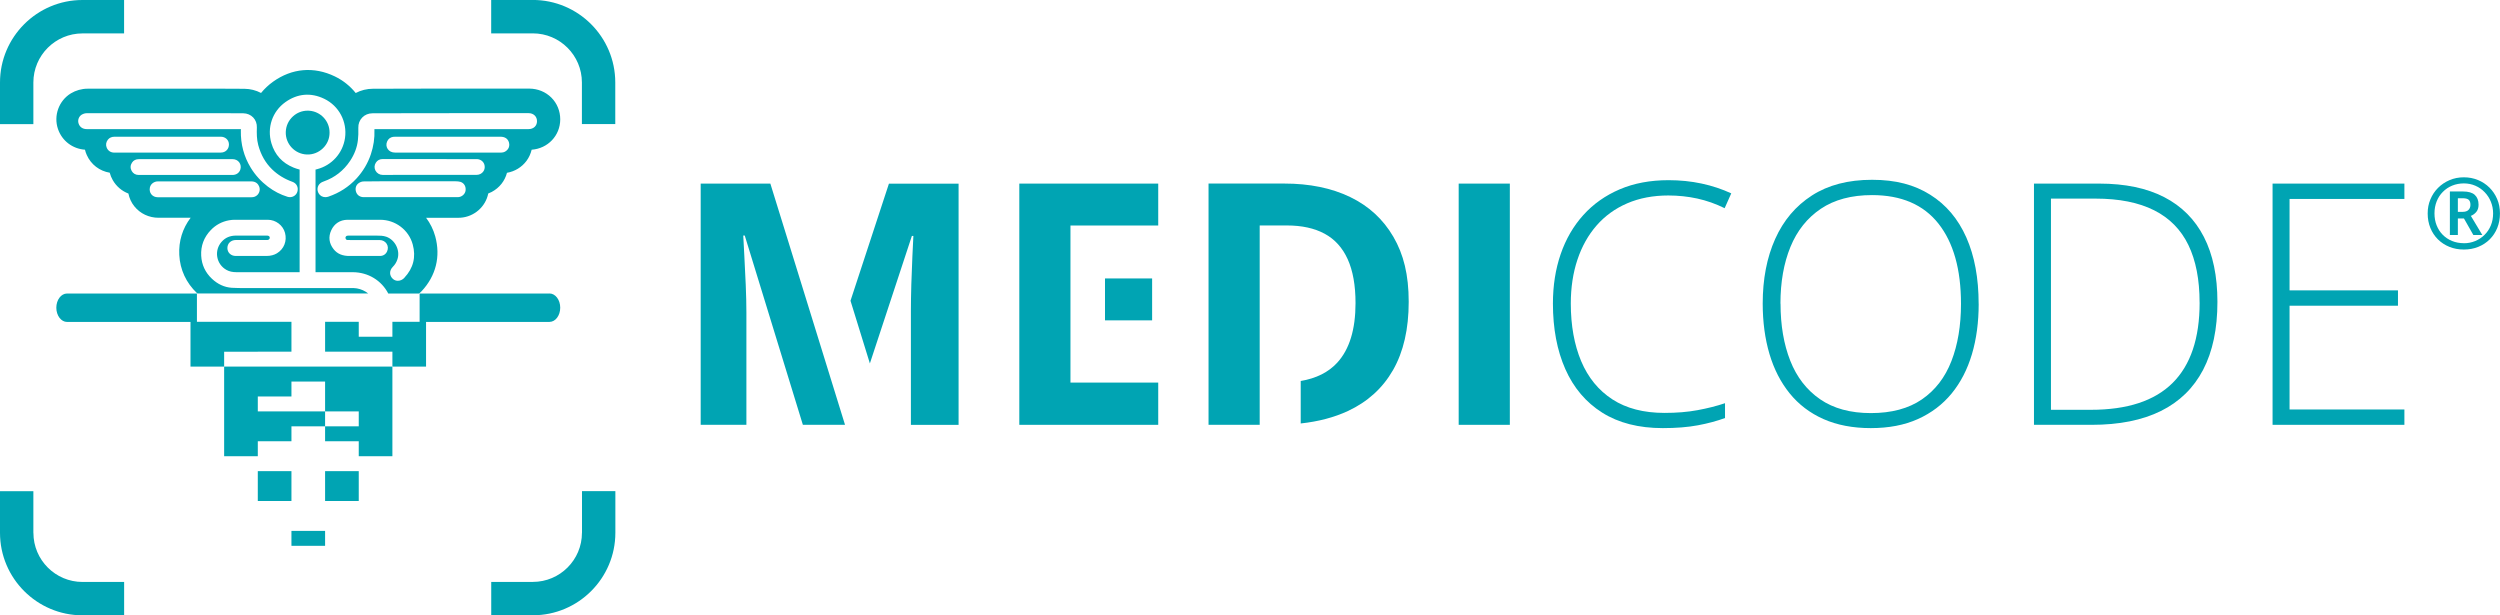 <?xml version="1.0" encoding="UTF-8"?>
<svg id="Layer_1" data-name="Layer 1" xmlns="http://www.w3.org/2000/svg" viewBox="0 0 532.69 131.11">
  <defs>
    <style>
      .cls-1 {
        fill: #00a4b3;
      }
    </style>
  </defs>
  <g>
    <path class="cls-1" d="m70.22,28.28h0c.03-2.47-1.89-4.53-4.35-4.69-.1,0-.21-.01-.31-.01-1.16,0-2.26.42-3.13,1.21-.95.86-1.5,2.04-1.54,3.33-.08,2.55,1.93,4.71,4.5,4.8,1.26.05,2.49-.43,3.41-1.32.92-.88,1.42-2.06,1.42-3.32Z"/>
    <path class="cls-1" d="m18.1,31.88c.09.39.22.78.39,1.15.91,2.04,2.73,3.41,4.89,3.77.14.54.35,1.07.64,1.57.77,1.35,1.95,2.34,3.34,2.87.2,1,.63,1.94,1.28,2.74,1.24,1.54,3.11,2.42,5.14,2.42,2.28,0,4.56,0,6.84,0-1.73,2.28-2.57,4.98-2.42,7.91.16,3.15,1.47,5.97,3.78,8.15.03.03.06.05.08.07h36.38c-.67-.54-1.48-.92-2.4-1.08-.38-.07-.78-.07-1.22-.07-7.32,0-14.65,0-21.97,0h-.58c-.95,0-1.93,0-2.9-.06-1.56-.11-2.98-.76-4.22-1.93-1.41-1.33-2.18-2.98-2.28-4.9-.11-2.1.58-3.94,2.05-5.47,1.06-1.1,2.36-1.8,3.88-2.08.4-.07.78-.11,1.14-.11,2.38,0,4.75,0,7.13,0,1.7,0,3.23,1.18,3.66,2.79.46,1.74-.22,3.45-1.73,4.36-.62.37-1.32.55-2.21.56-2.08.01-4.19,0-6.24,0h-.32c-1.01,0-1.76-.7-1.78-1.66,0-.48.16-.91.47-1.22.33-.33.8-.52,1.34-.52h5.19s0,0,0,0c.16,0,.32,0,.49,0,.34,0,.7,0,1.05,0,.29,0,.47-.27.49-.42.03-.36-.23-.48-.46-.51-.06,0-.13-.01-.19-.01h-2.24c-1.42,0-2.84,0-4.26,0h-.02c-1.29,0-2.3.43-3.09,1.32-.79.89-1.13,2.07-.93,3.23.2,1.17.91,2.18,1.96,2.76.6.34,1.29.49,2.18.49,3.34,0,6.68,0,10.02,0h3.39v-21.87s-.07-.02-.11-.03c-.39-.11-.79-.23-1.18-.39-2.41-.98-3.99-2.72-4.72-5.18-.98-3.33.19-6.78,2.98-8.77,2.57-1.83,5.43-2.08,8.27-.71,3.15,1.52,4.93,4.88,4.43,8.37-.47,3.21-2.8,5.81-5.95,6.63l-.31.08s-.02,0-.02,0v21.87c.42,0,.83,0,1.24,0,.26,0,.52,0,.79,0,.68,0,1.36,0,2.04,0,1.29,0,2.57,0,3.86,0,3.3.01,6.14,1.78,7.57,4.55h6.57c.18-.16.36-.32.53-.5,3.05-3.25,4.08-7.4,2.91-11.67-.4-1.46-1.07-2.8-1.95-3.97h6.47s.06,0,.06,0c.07,0,.15,0,.24,0,.16,0,.37,0,.59-.02,2.91-.21,5.33-2.36,5.88-5.16.25-.1.5-.21.74-.33,1.67-.89,2.81-2.37,3.25-4.08,1.66-.28,3.16-1.19,4.17-2.55.53-.72.89-1.53,1.09-2.37,3.45-.25,6.08-3,6.09-6.46,0-1.77-.67-3.42-1.89-4.64-1.23-1.23-2.9-1.91-4.71-1.92-1.74,0-3.48,0-5.23,0h-8.94s-2.58,0-2.58,0h-5.01c-.63.01-1.26.01-1.89.01-3.21,0-6.42.01-9.63.02-1.32,0-2.59.32-3.7.91-1.17-1.46-2.67-2.68-4.45-3.54-4.46-2.15-9.13-1.75-13.16,1.13-.98.7-1.83,1.51-2.56,2.4-1.08-.57-2.29-.88-3.56-.89-1.54-.02-3.02-.02-4.27-.02-2.33,0-4.65,0-6.98,0h0s-7.38,0-7.38,0h-6.75c-2.68,0-5.36,0-8.03,0-1.24,0-2.5.36-3.56,1-2.56,1.56-3.71,4.75-2.74,7.59.87,2.53,3.1,4.22,5.76,4.41Zm68.08,27.3c-.4.43-.91.65-1.41.65-.38,0-.74-.13-1.04-.39-.37-.33-.59-.76-.61-1.22-.02-.48.19-.96.57-1.35.47-.47.8-1.01,1-1.64.62-1.89-.5-4.12-2.39-4.79-.67-.23-1.37-.24-2.12-.24-1.29,0-2.58,0-3.87,0-.66,0-1.32,0-1.99,0h0c-.42,0-.55.08-.64.24-.09.14-.09.32-.01.47.04.07.14.22.36.23.32.02.64.01.98.01.14,0,.27,0,.41,0h1.75c1.24,0,2.49,0,3.73,0,.62,0,1.17.3,1.49.79.31.48.34,1.1.08,1.65-.28.6-.82.94-1.48.95-.95.01-1.89,0-2.84,0-.41,0-.82,0-1.23,0h-.65c-.56,0-1.14,0-1.71,0-1.55.03-2.69-.44-3.48-1.45-.97-1.23-1.15-2.62-.5-4.02.65-1.42,1.87-2.21,3.42-2.24.84-.02,1.68-.01,2.5,0,.37,0,.73,0,1.12,0h1.06s2.33,0,2.33,0c3.23,0,6.09,2.16,6.93,5.25.73,2.67.14,5.06-1.78,7.1Zm11.49-17.17c-.08,0-.16,0-.24,0-.05,0-.11,0-.16,0h-.14s-9.65,0-9.65,0h-2.49c-2.49,0-4.98,0-7.48,0-.75,0-1.34-.37-1.6-1.01-.29-.72-.12-1.48.44-1.92.32-.25.72-.41,1.08-.42,1.18-.03,2.36-.03,3.52-.03h.48c5.22,0,10.45,0,15.67,0,.31,0,.67.02,1.01.12.78.25,1.21.98,1.09,1.87-.1.72-.77,1.33-1.53,1.38Zm4.71-4.95c-.24.13-.54.2-.84.2-1.5,0-3.01,0-4.51,0h-1.76c-.87,0-1.74,0-2.6,0h-1.16s-2.68,0-2.68,0c-2.39,0-4.86,0-7.29.01h-.01c-.62,0-1.2-.34-1.51-.89-.3-.54-.28-1.18.06-1.71.32-.51.82-.78,1.45-.78h0c.94,0,1.88,0,2.82,0,.74,0,1.47,0,2.21,0h3.62c1.72,0,3.43.01,5.15.01,1.13,0,2.26,0,3.4,0,.95,0,1.89,0,2.84,0h0c.8,0,1.48.51,1.66,1.24.19.8-.13,1.53-.84,1.91Zm5.79-5.23c-.32.43-.81.68-1.35.68-1.67,0-3.35,0-5.02,0h-5.79s-.58,0-.58,0h-11.27c-.67,0-1.24-.28-1.56-.78-.31-.46-.35-1.05-.11-1.59.23-.54.68-.89,1.26-.98.15-.02.31-.03.5-.03,3.27,0,6.54,0,9.8,0h12.55c.98,0,1.6.41,1.84,1.2.16.52.07,1.07-.25,1.5Zm-31.91-1.96c.09-.78.12-1.64.09-2.63-.03-.84.27-1.62.83-2.2.56-.58,1.33-.9,2.19-.9,3.21,0,6.42-.02,9.62-.02,1.59,0,3.19,0,4.78,0h1.55s.58-.01.58-.01h2.58s8.84,0,8.84,0c1.77,0,3.55,0,5.32,0,.51,0,.95.17,1.28.48.33.31.51.76.5,1.25,0,.98-.74,1.67-1.79,1.67h-32.7s-.1,0-.15,0c0,.06,0,.12,0,.18.07,1.74-.19,3.48-.76,5.18-.64,1.92-1.68,3.66-3.07,5.17-1.63,1.77-3.64,3.06-5.97,3.86-.22.07-.44.11-.65.11-.6,0-1.14-.29-1.44-.82-.41-.72-.28-1.59.32-2.11.25-.22.56-.35.77-.42,2.34-.82,4.24-2.3,5.63-4.4.92-1.39,1.48-2.87,1.65-4.4Zm-51.89,2.65h0c-.75,0-1.32-.36-1.62-1.02-.26-.58-.17-1.21.23-1.73.34-.43.82-.64,1.47-.64h0c1.32,0,2.65,0,3.97,0h1.89s12.41,0,12.41,0h1.2c1.04,0,2.07,0,3.11,0,1,0,1.74.7,1.75,1.64,0,.48-.16.92-.48,1.24-.32.32-.75.5-1.23.5-1.58,0-3.16,0-4.74,0h-1.85s-4.81,0-4.81,0h-2.7c-2.87,0-5.73,0-8.6,0Zm5.19,4.76c-.66,0-1.19-.3-1.5-.85-.33-.58-.31-1.21.06-1.77.32-.5.82-.75,1.49-.75h0c1.43,0,2.86,0,4.28,0h4.93c3.58,0,7.15,0,10.73,0,.59,0,1.11.25,1.43.69.31.43.4.98.23,1.52-.23.72-.86,1.16-1.68,1.16-3,0-6,0-9,0h-3.42c-2.52,0-5.03,0-7.55,0h0Zm25.26,4.28c-.31.31-.72.47-1.25.47h0c-2.57,0-5.15,0-7.72,0h-4.89c-2.44,0-4.89,0-7.33,0-.57,0-1.06-.22-1.38-.62-.32-.4-.43-.92-.31-1.47.16-.74.88-1.29,1.7-1.29h19.9c.99,0,1.45.56,1.65,1.02.29.66.15,1.37-.37,1.9ZM17.44,24.42c.31-.19.7-.3,1.07-.3,2.69,0,5.39,0,8.08,0h6.69s2.56,0,2.56,0h0s2.91,0,2.91,0c2.96,0,5.92,0,8.88,0,1.24,0,2.72,0,4.22.02.82.01,1.56.33,2.1.89.53.56.81,1.31.78,2.12-.04,1.23-.04,2.54.3,3.78.57,2.09,1.53,3.77,2.94,5.15,1.21,1.17,2.63,2.05,4.36,2.67.89.32,1.32,1.22,1.02,2.14-.23.69-.87,1.12-1.57,1.12-.17,0-.34-.03-.52-.08-1.47-.45-2.88-1.17-4.18-2.16-1.46-1.11-2.69-2.46-3.65-4.03-1.45-2.36-2.16-5.01-2.11-7.87,0-.12,0-.25.02-.36h-24.32c-1.76,0-3.52,0-5.28,0h-3.27s0,0,0,0c-.84,0-1.47-.43-1.72-1.18-.25-.72.04-1.52.68-1.91Z"/>
    <rect class="cls-1" x="62.1" y="113.12" width="7.17" height="3.18"/>
    <polygon class="cls-1" points="62.1 103.57 62.1 100.39 54.93 100.39 54.93 103.57 54.93 106.75 62.1 106.75 62.1 103.57"/>
    <polygon class="cls-1" points="69.27 103.57 69.27 106.75 76.44 106.75 76.44 103.57 76.44 100.39 69.27 100.39 69.27 103.57"/>
    <polygon class="cls-1" points="69.27 78.11 62.1 78.11 54.93 78.11 47.76 78.11 47.76 81.3 47.76 84.48 47.76 87.66 47.76 90.84 47.76 94.02 47.76 97.21 54.93 97.21 54.93 94.02 62.1 94.02 62.1 90.84 69.27 90.84 69.27 87.66 62.1 87.66 54.93 87.66 54.93 84.48 62.1 84.48 62.1 81.3 69.27 81.3 69.27 84.48 69.27 87.66 76.44 87.66 76.44 90.84 69.27 90.84 69.27 94.02 76.44 94.02 76.44 97.21 83.61 97.21 83.61 94.02 83.61 90.84 83.61 87.66 83.61 84.48 83.61 81.3 83.61 78.11 76.44 78.11 69.27 78.11"/>
    <path class="cls-1" d="m54.93,74.93h7.17v-6.36h-20.14v-6.03H14.29c-1.27,0-2.29,1.36-2.29,3.03s1.03,3.03,2.29,3.03h26.3v9.52h7.17v-3.18h7.17Z"/>
    <path class="cls-1" d="m117.08,62.54h-27.67v6.03h-5.8v3.18h-7.17v-3.18h-7.17v6.36h14.34v3.18h7.17v-9.52h26.3c1.27,0,2.29-1.36,2.29-3.03s-1.03-3.03-2.29-3.03Z"/>
  </g>
  <g>
    <path class="cls-1" d="m113.53,0h-8.87v7.11h8.87c5.77,0,10.46,4.69,10.46,10.46v8.87h7.11v-8.87c0-9.69-7.89-17.58-17.58-17.58Z"/>
    <path class="cls-1" d="m0,17.58v8.87h7.11v-8.87c0-5.77,4.69-10.46,10.46-10.46h8.87V0h-8.87C7.89,0,0,7.89,0,17.58Z"/>
    <path class="cls-1" d="m124,113.53c0,5.77-4.69,10.46-10.46,10.46h-8.87v7.11h8.87c9.69,0,17.58-7.89,17.58-17.58v-8.87h-7.11v8.87Z"/>
    <path class="cls-1" d="m7.11,113.53v-8.87H0v8.87c0,9.69,7.89,17.58,17.58,17.58h8.87v-7.11h-8.87c-5.77,0-10.46-4.69-10.46-10.46Z"/>
  </g>
  <rect class="cls-1" x="235.45" y="59.33" width="10.04" height="8.93"/>
  <polygon class="cls-1" points="217.19 90.52 246.79 90.52 246.79 81.52 228.09 81.52 228.09 71.67 228.09 68.26 228.09 59.33 228.09 57.08 228.09 48.05 246.79 48.05 246.79 39.12 217.19 39.12 217.19 90.52"/>
  <path class="cls-1" d="m164.14,39.12h-14.84v51.4h9.74v-23.91c0-1.76-.05-3.73-.14-5.91s-.19-4.24-.3-6.17-.18-3.38-.23-4.34h.32l12.38,40.32h8.98l-12-38.78-3.91-12.62Z"/>
  <path class="cls-1" d="m181.22,64.08l4.13,13.36,8.95-27.17h.32c-.05.96-.12,2.4-.21,4.31-.09,1.91-.17,3.92-.23,6.03s-.09,3.97-.09,5.59v24.33h10.16v-51.4h-14.84l-8.19,24.96Z"/>
  <path class="cls-1" d="m287.68,41.98c-3.96-1.91-8.64-2.87-14.03-2.87h-16.14v51.4h10.9v-42.47h5.8c3.19,0,5.87.59,8.03,1.76,2.17,1.17,3.81,2.98,4.92,5.43,1.11,2.45,1.67,5.57,1.67,9.37,0,5.6-1.29,9.82-3.88,12.66-1.88,2.06-4.49,3.36-7.8,3.92v9.05c3.77-.41,7.14-1.29,10.07-2.66,4.2-1.96,7.4-4.87,9.62-8.75,2.21-3.88,3.32-8.71,3.32-14.5s-1.09-10.13-3.27-13.87c-2.18-3.74-5.25-6.56-9.21-8.47Z"/>
  <rect class="cls-1" x="310.81" y="39.12" width="10.9" height="51.4"/>
  <g>
    <path class="cls-1" d="m355.52,41.65c-3.28,0-6.21.56-8.79,1.67-2.58,1.11-4.76,2.69-6.54,4.73s-3.14,4.47-4.08,7.29c-.94,2.82-1.41,5.94-1.41,9.33,0,4.69.74,8.78,2.21,12.29,1.48,3.5,3.7,6.22,6.66,8.14,2.96,1.92,6.66,2.88,11.09,2.88,2.58,0,4.92-.19,7.03-.58s4.07-.88,5.87-1.49v3.16c-1.71.63-3.64,1.15-5.78,1.55s-4.63.6-7.47.6c-5.13,0-9.44-1.1-12.92-3.3-3.48-2.2-6.1-5.3-7.86-9.28-1.76-3.98-2.64-8.64-2.64-13.96,0-3.82.55-7.33,1.65-10.53s2.71-5.98,4.83-8.33,4.71-4.18,7.75-5.48,6.52-1.95,10.41-1.95c2.46,0,4.81.24,7.05.72,2.24.48,4.34,1.18,6.31,2.09l-1.41,3.16c-1.9-.94-3.84-1.62-5.84-2.06-1.99-.43-4.04-.65-6.15-.65Z"/>
    <path class="cls-1" d="m421.61,64.75c0,3.91-.48,7.49-1.44,10.72s-2.4,6.02-4.32,8.37c-1.92,2.34-4.32,4.16-7.19,5.45s-6.22,1.93-10.04,1.93-7.21-.65-10.09-1.93-5.28-3.11-7.19-5.47-3.35-5.16-4.31-8.4c-.96-3.25-1.44-6.83-1.44-10.74,0-5.2.88-9.79,2.65-13.75,1.77-3.96,4.38-7.05,7.84-9.28,3.46-2.23,7.73-3.34,12.81-3.34s9.01,1.06,12.39,3.18c3.39,2.12,5.95,5.16,7.7,9.11,1.75,3.95,2.62,8.67,2.62,14.15Zm-42.22-.04c0,4.59.69,8.64,2.07,12.15,1.38,3.5,3.5,6.24,6.36,8.21s6.47,2.95,10.83,2.95,8.03-.97,10.86-2.92c2.84-1.95,4.93-4.66,6.29-8.16,1.36-3.49,2.04-7.56,2.04-12.2,0-7.34-1.6-13.03-4.8-17.09-3.2-4.05-7.92-6.08-14.15-6.08-4.38,0-8.02.97-10.92,2.92-2.89,1.95-5.05,4.65-6.47,8.12-1.42,3.47-2.13,7.5-2.13,12.09Z"/>
    <path class="cls-1" d="m472.48,64.33c0,5.74-1.01,10.56-3.04,14.45-2.03,3.89-5.03,6.82-9,8.79s-8.89,2.95-14.75,2.95h-12.3v-51.4h13.92c5.48,0,10.09.96,13.82,2.88,3.73,1.92,6.55,4.75,8.47,8.49,1.92,3.74,2.88,8.35,2.88,13.83Zm-3.8.14c0-4.9-.8-8.99-2.39-12.27-1.59-3.28-4.03-5.75-7.31-7.4-3.28-1.65-7.44-2.48-12.48-2.48h-9.49v45h8.51c7.76,0,13.56-1.9,17.4-5.71,3.84-3.81,5.77-9.52,5.77-17.14Z"/>
    <path class="cls-1" d="m512.32,90.52h-28.09v-51.4h28.09v3.27h-24.47v19.48h23.1v3.27h-23.1v22.11h24.47v3.27Z"/>
  </g>
  <path class="cls-1" d="m524.99,53.17c-1.11,0-2.14-.19-3.08-.57-.94-.38-1.75-.91-2.45-1.6-.69-.69-1.23-1.5-1.61-2.44-.38-.94-.57-1.96-.57-3.08s.19-2.06.58-3,.93-1.75,1.63-2.45c.7-.7,1.52-1.25,2.45-1.65.94-.4,1.95-.6,3.04-.6s2.06.19,3,.57c.93.38,1.75.92,2.45,1.61.7.69,1.25,1.51,1.65,2.44s.6,1.96.6,3.08-.19,2.14-.57,3.08c-.38.94-.92,1.75-1.61,2.44-.69.69-1.51,1.22-2.44,1.6s-1.96.57-3.08.57Zm0-1.34c.86,0,1.67-.16,2.42-.47.75-.31,1.41-.75,1.99-1.32s1.02-1.24,1.34-2.01.48-1.63.48-2.56c0-.87-.16-1.7-.47-2.47-.31-.77-.75-1.45-1.32-2.04-.56-.59-1.22-1.05-1.98-1.38-.75-.33-1.58-.5-2.46-.5s-1.72.16-2.48.47c-.76.31-1.43.76-1.99,1.33-.57.57-1.01,1.24-1.32,2.02-.31.78-.47,1.63-.47,2.56s.15,1.78.46,2.56c.31.77.74,1.45,1.3,2.01s1.22,1.01,1.99,1.32c.76.31,1.6.47,2.52.47Zm-2.98-1.76v-9.27h2.8c1.14,0,1.98.24,2.51.73s.8,1.18.8,2.09c0,.66-.17,1.18-.5,1.56s-.71.65-1.14.82l2.44,4.07h-1.91l-2-3.52h-1.3v3.52h-1.7Zm1.7-4.93h1.04c.55,0,.96-.14,1.23-.42.27-.28.41-.63.41-1.07,0-.5-.12-.86-.37-1.08-.25-.22-.68-.33-1.29-.33h-1.02v2.9Z"/>
</svg>